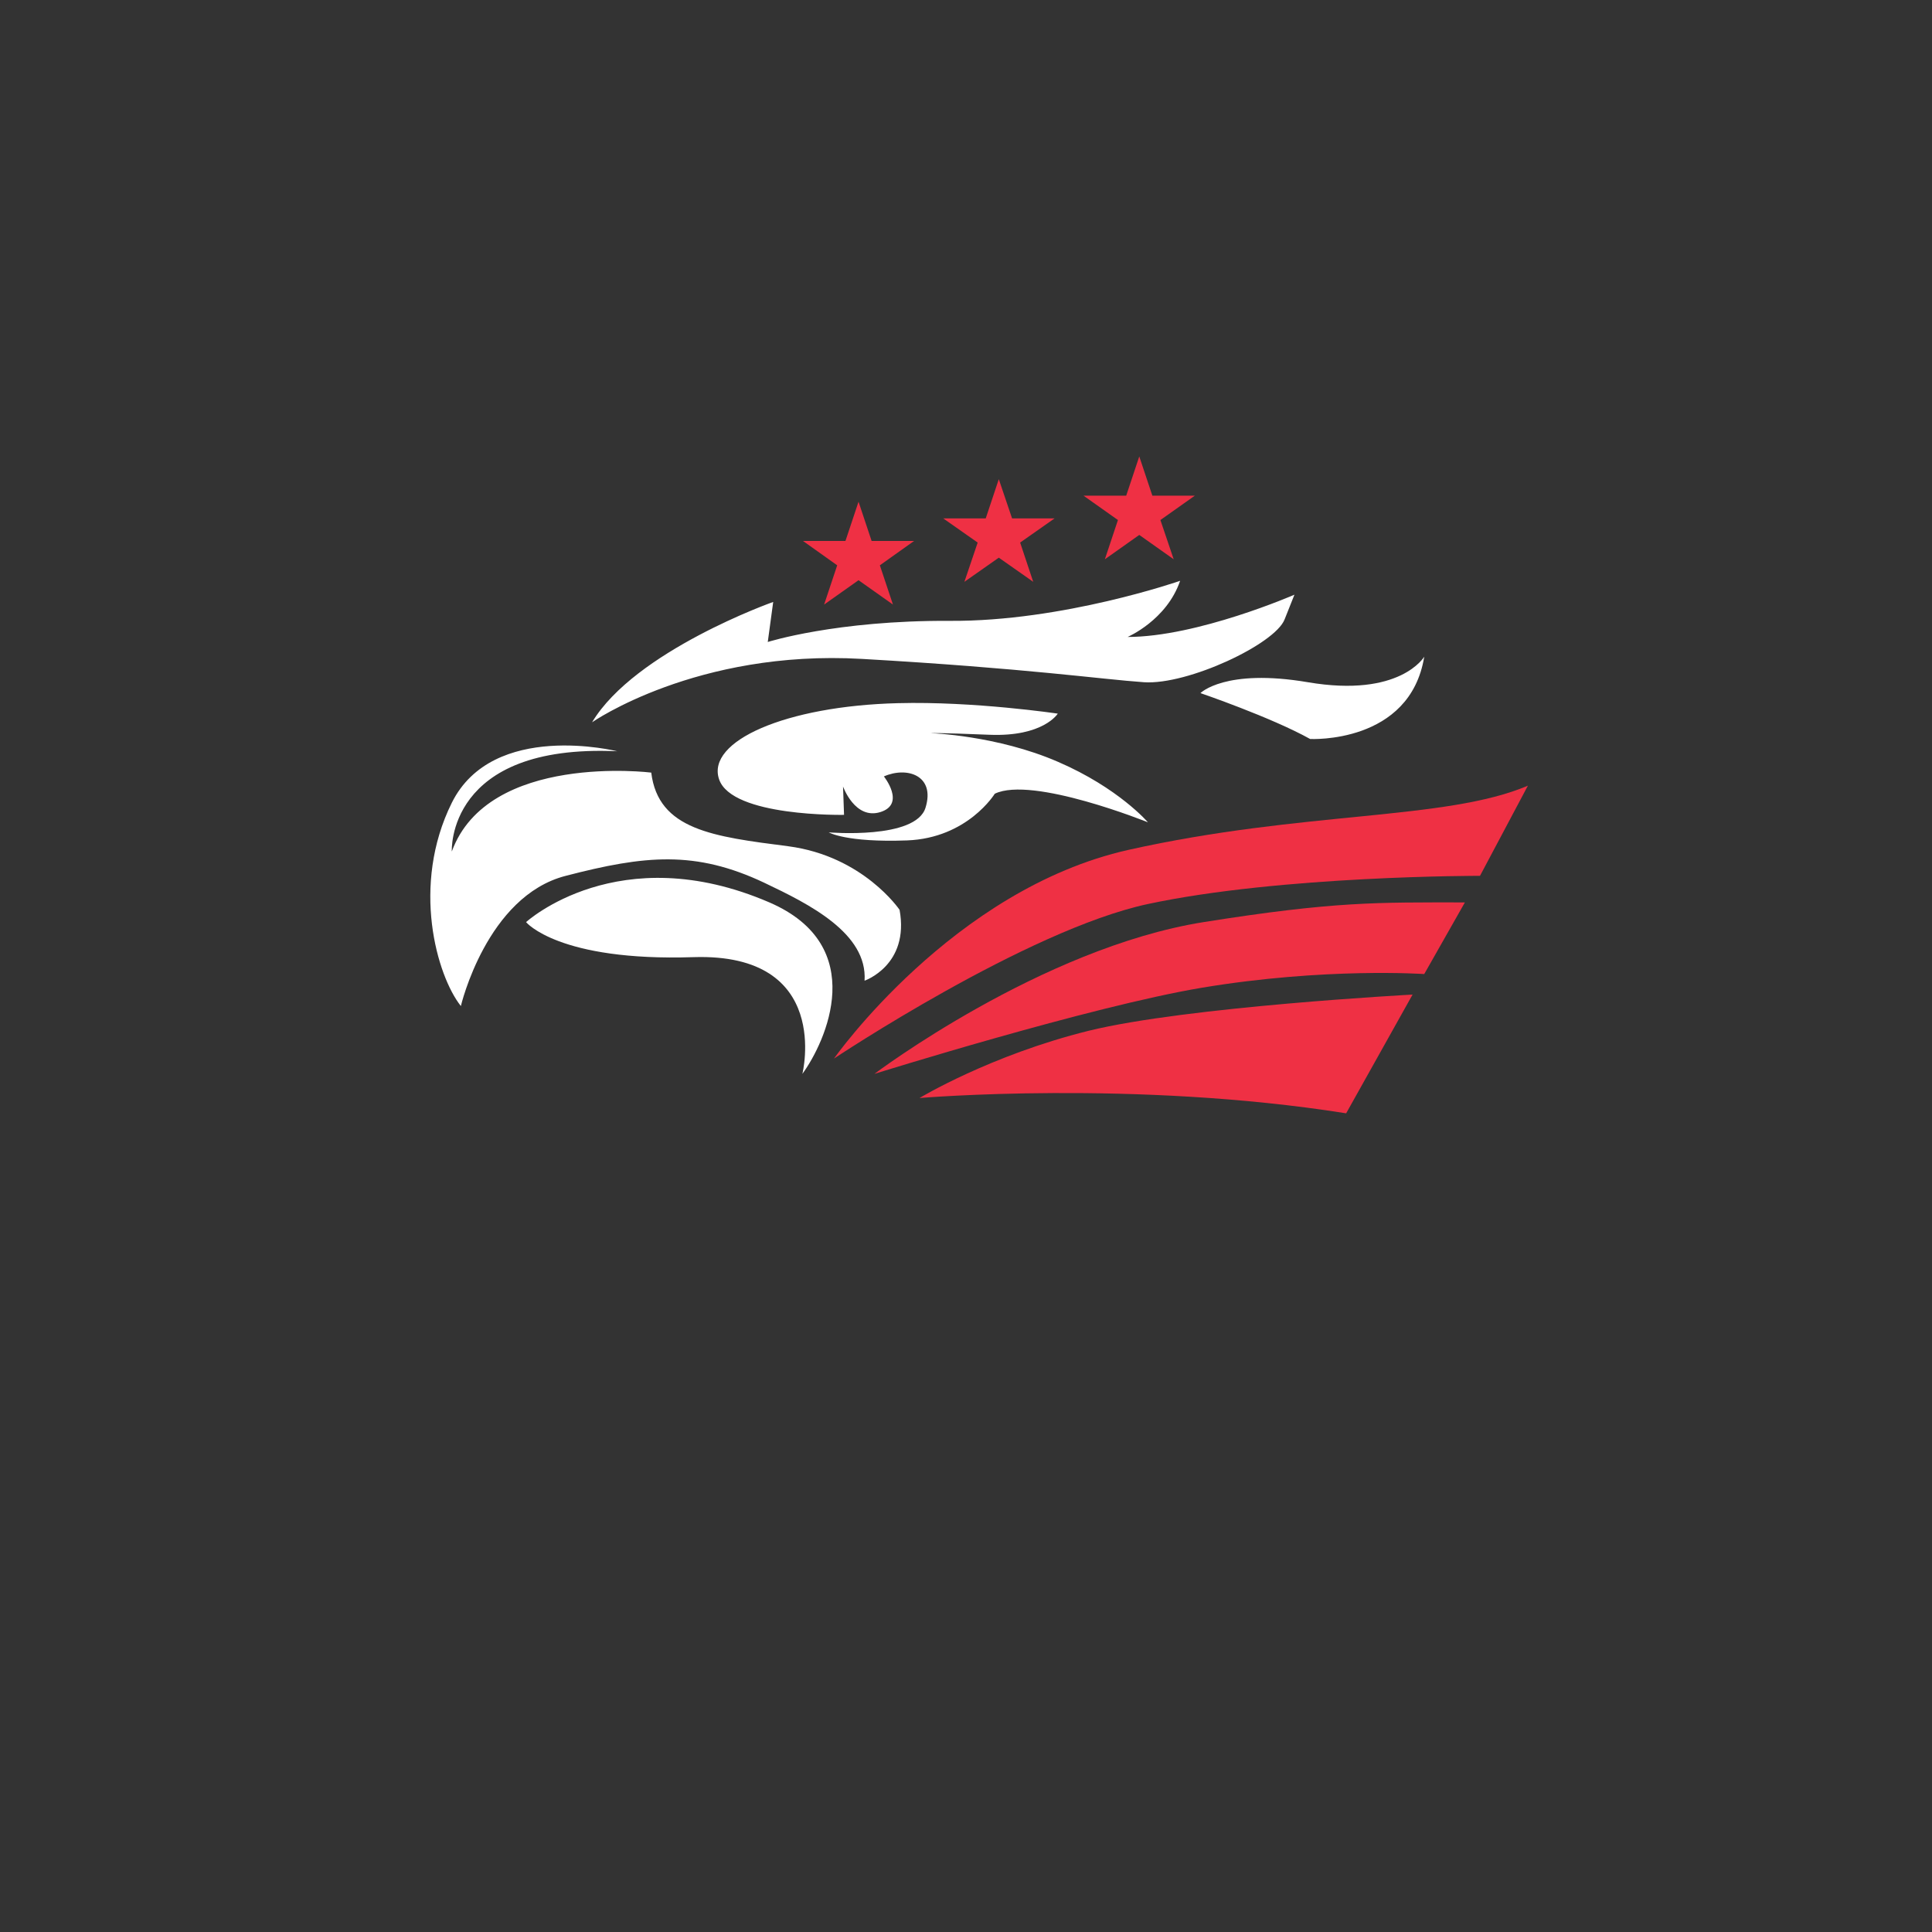 <?xml version="1.0" encoding="UTF-8"?><svg xmlns="http://www.w3.org/2000/svg" xmlns:xlink="http://www.w3.org/1999/xlink" width="375" zoomAndPan="magnify" viewBox="0 0 375 375" height="375" preserveAspectRatio="xMidYMid meet" version="1.0"><rect x="0" y="0" width="375" height="375" fill="#333333" stroke="none"/><defs><clipPath id="clip-0"><path d="M 155.547 88.594 L 296.562 88.594 L 296.562 216.094 L 155.547 216.094 Z M 155.547 88.594 " clip-rule="nonzero"/></clipPath></defs><path fill="rgb(100%, 100%, 100%)" d="M 149.336 175.156 C 120.078 162.539 102.109 178.984 102.109 178.984 C 102.109 178.984 108.359 186.641 134.609 185.781 C 161.602 184.922 155.742 208.438 155.742 208.438 C 160.273 202.227 168.867 183.594 149.336 175.156 Z M 253.867 132.422 C 237.773 129.688 233.008 134.531 233.008 134.531 C 233.008 134.531 246.719 139.219 254.297 143.438 C 254.297 143.438 273.672 144.453 276.445 127.461 C 276.445 127.461 271.797 135.469 253.867 132.422 Z M 205.312 147.852 C 193.516 142.734 180.664 142.305 180.664 142.305 C 180.664 142.305 181.562 142.188 192.031 142.617 C 202.539 143.047 205.312 138.516 205.312 138.516 C 205.312 138.516 189.102 136.094 174.297 136.484 C 152.461 137.031 137.07 143.867 139.57 151.25 C 142.031 158.594 163.828 158.164 163.828 158.164 L 163.633 152.656 C 163.633 152.656 165.938 159.18 170.898 157.617 C 175.859 156.055 171.562 150.703 171.562 150.703 C 176.094 148.711 181.562 150.547 179.648 156.758 C 177.773 163.008 160.859 161.562 160.859 161.562 C 160.859 161.562 164.219 163.555 176.016 163.125 C 187.812 162.695 193.086 154.062 193.086 154.062 C 200.352 150.547 222.812 159.609 222.812 159.609 C 222.812 159.609 217.109 152.93 205.312 147.852 Z M 249.336 120.234 L 251.25 115.43 C 251.25 115.43 232.422 123.633 218.867 123.633 C 218.867 123.633 226.445 120.391 229.062 112.734 C 229.062 112.734 206.328 120.664 184.336 120.508 C 162.305 120.391 149.023 124.609 149.023 124.609 L 150.078 116.836 C 150.078 116.836 123.242 126.328 114.922 140.195 C 114.922 140.195 135.195 126.055 167.266 127.891 C 199.336 129.727 213.633 131.836 222.07 132.422 C 230.547 132.969 247.461 125.039 249.336 120.234 Z M 174.609 176.602 C 176.562 187.344 167.812 190.352 167.812 190.352 C 168.398 181.133 157.031 175.469 148.398 171.367 C 134.961 165 125.156 166.016 109.805 170 C 94.453 173.945 89.453 195.273 89.453 195.273 C 84.805 189.414 79.727 171.875 87.695 155.82 C 95.664 139.766 119.805 145.82 119.805 145.82 C 86.562 144.297 87.695 165.273 87.695 165.273 C 94.727 146.016 126.406 149.961 126.406 149.961 C 127.773 161.094 138.438 162.383 153.008 164.258 C 167.578 166.172 174.609 176.602 174.609 176.602 " fill-opacity="1" fill-rule="nonzero"/><g clip-path="url(#clip-0)"><path fill="rgb(93.729%, 18.819%, 26.669%)" d="M 214.453 108.555 L 221.133 103.828 L 227.812 108.555 L 225.234 100.938 L 231.914 96.211 L 223.672 96.211 L 221.133 88.594 L 218.594 96.211 L 210.312 96.211 L 216.992 100.938 Z M 187.188 112.93 L 193.867 108.242 L 200.547 112.93 L 198.008 105.312 L 204.688 100.625 L 196.445 100.625 L 193.867 93.008 L 191.328 100.625 L 183.086 100.625 L 189.766 105.312 Z M 166.641 112.617 L 173.32 117.344 L 170.781 109.727 L 177.422 105 L 169.18 105 L 166.641 97.383 L 164.102 105 L 155.859 105 L 162.5 109.727 L 159.961 117.344 Z M 178.477 213.125 C 178.477 213.125 220.195 209.57 261.289 216.094 L 274.18 193.047 C 274.18 193.047 230.352 195.391 211.289 200.078 C 192.227 204.805 178.477 213.125 178.477 213.125 Z M 233.594 178.984 C 202.07 184.023 169.727 208.438 169.727 208.438 C 169.727 208.438 211.602 195.352 233.281 191.719 C 257.188 187.734 276.445 189.062 276.445 189.062 L 284.336 175.156 C 267.422 175.156 259.141 174.922 233.594 178.984 Z M 296.562 152.5 L 287.266 170 C 287.266 170 248.75 169.922 222.812 175.469 C 199.297 180.508 161.875 205.469 161.875 205.469 C 161.875 205.469 184.922 172.617 219.023 164.961 C 253.125 157.344 280.547 159.297 296.562 152.5 " fill-opacity="1" fill-rule="nonzero"/></g></svg>